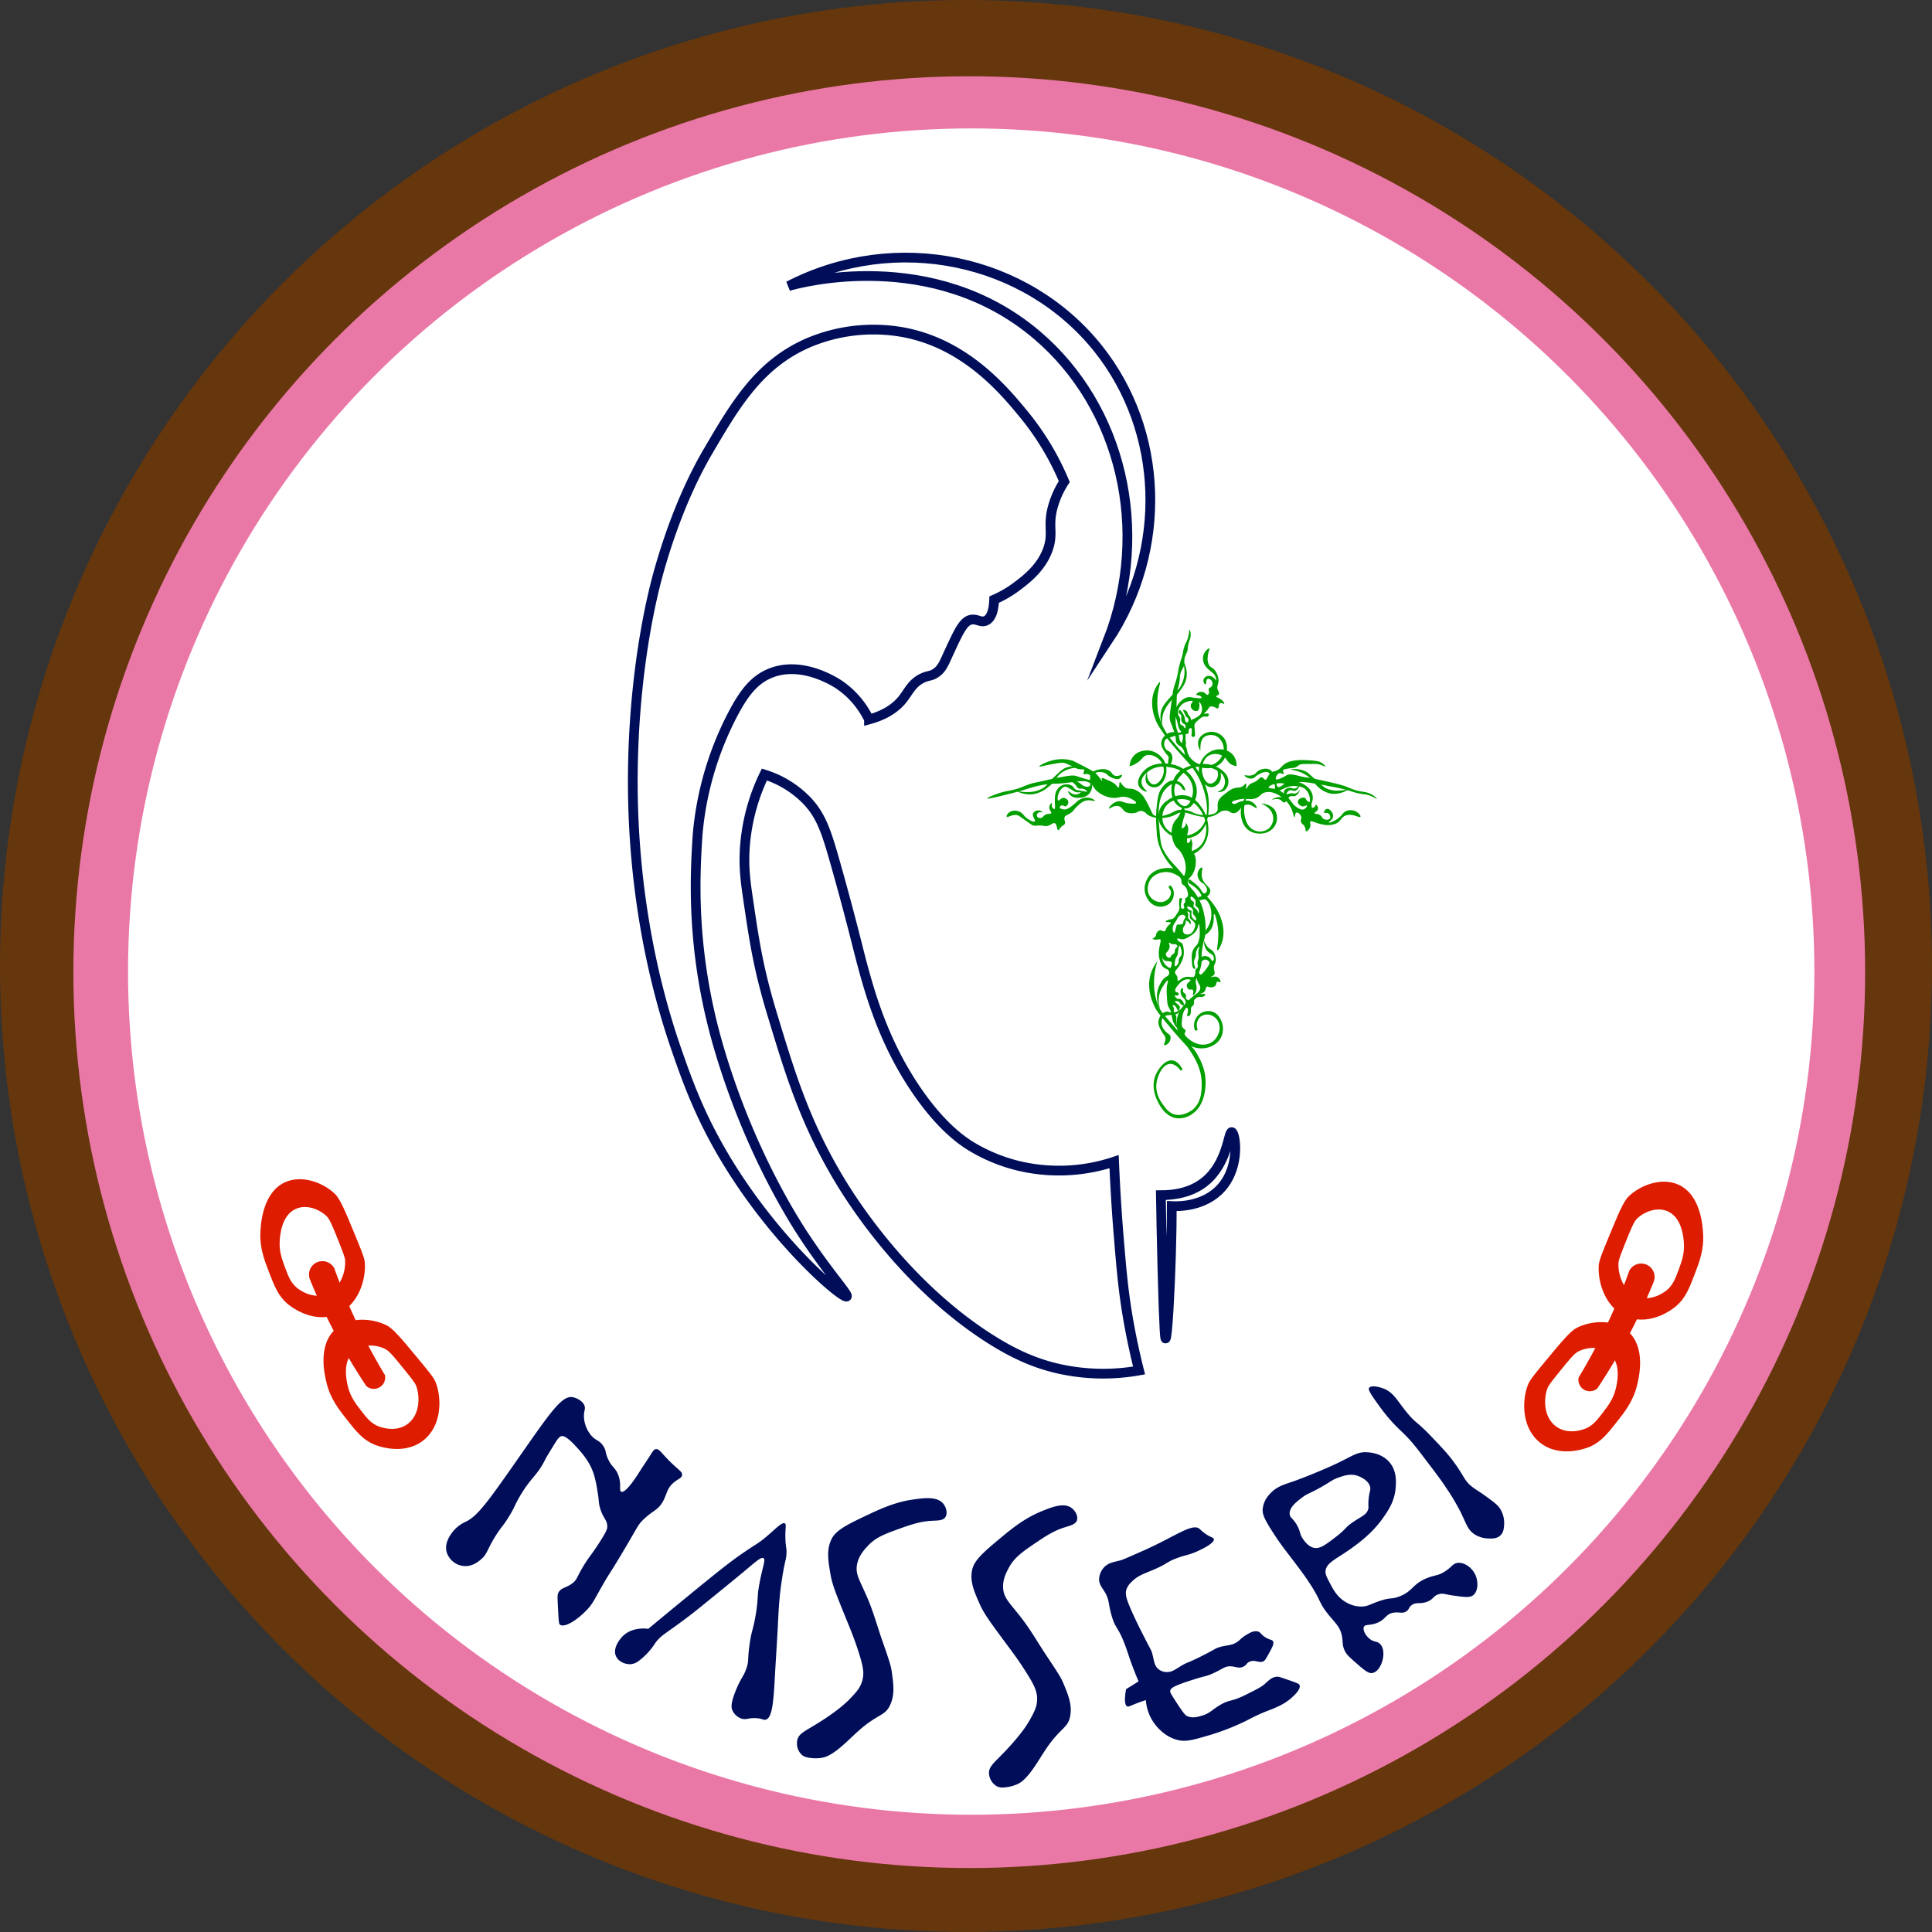 <svg xmlns="http://www.w3.org/2000/svg" viewBox="0 0 992.13 992.13"><rect x="0" y="0" width="992.13" height="992.13" fill="#333333" stroke="none"/><defs><style>.cls-1{fill:#66360c;}.cls-2{fill:#ea78a7;}.cls-3{fill:#fff;}.cls-4{fill:#029f00;}.cls-5{fill:none;stroke:#000e5a;stroke-miterlimit:10;stroke-width:5px;}.cls-6{fill:#000e5a;}.cls-7{fill:#de1d00;}</style></defs><g id="Capa_2" data-name="Capa 2"><g id="Capa_1-2" data-name="Capa 1"><circle class="cls-1" cx="496.06" cy="496.06" r="496.06"/><circle class="cls-2" cx="497.74" cy="499.22" r="460.06"/><circle class="cls-3" cx="498.74" cy="498.93" r="432.99"/><path class="cls-4" d="M613.43,528.46a7.35,7.35,0,0,1,1.31-6.47,7.47,7.47,0,0,1,7.69-2.53c3.2.95,4.43,4,4.89,5.15a10.18,10.18,0,0,1-.18,7.87c-2,4.29-6.47,5.36-7.42,5.59a12.76,12.76,0,0,1-12.15-3.84A13.31,13.31,0,0,1,605,521c1.56-4.21,6.07-8,7.17-8.91,2.32-1.95,4.06-2.8,4.19-4.63s-1.5-2.51-1.92-5.59c-.28-2,.14-3.9.52-3.93s.56,2.34,1.58,2.53c.19,0,.67,0,2.62-2.53,2.11-2.81,2-3.42,1.92-3.67a2.37,2.37,0,0,0-2.27-1.49c-1.81.11-2.67,2.88-3.06,2.71s-.23-3.33,1.75-4.28a3.62,3.62,0,0,1,2.88.09c1.51.73,1.8,2.31,2.36,2.18s.76-1.17.52-2.1c-.36-1.38-1.74-1.46-3.06-2.79-2-2.07-2-5.26-1.83-5.33a13.54,13.54,0,0,0,1.66,2.88c1.26,1.48,2,1.26,3,2.54a7,7,0,0,1,1.31,4.28c-.07,2-1,2.13-1,4.1.07,1.61.75,2.28.26,3.24s-1.82,1.28-1.75,1.48,1.82-.67,3.24,0,1.88,2.33,1.57,2.62-.94-.55-1.57-.26-.29,1.29-1,2.1a3.22,3.22,0,0,1-2.36.78c-1.12,0-1.37-.57-1.92-.35-.81.34-.42,1.59-1.4,2.62s-2.39,1-2.36,1.14,2.72-.27,2.9.27c.1.31-.59.92-1.33,1.19s-1.23-.1-2.18.11a3.19,3.19,0,0,0-2.18,1.66c-.38.86.14,1.24-.27,2.19s-.86.69-1.25,1.51c-.48,1,.11,1.64-.29,3a4.52,4.52,0,0,1-.64,1.34c-.49.11-1,.14-1.17-.12s.21-.85.35-1.86,0-2.16-.46-2.27-1.21,1.18-1.4,1.51a9.48,9.48,0,0,0-1,3.67c-.34,2.77-.52,4.16.29,5.13.57.68,1.35.89,1.4,1.63s-.45.79-.52,1.4c0,.25,0,1,2.15,2.73a12.34,12.34,0,0,0,3.85,2.28,9.25,9.25,0,0,0,7-.06,8.82,8.82,0,0,0,4.49-5.13,7.53,7.53,0,0,0,0-5.53,6.73,6.73,0,0,0-4.25-3.85,5.77,5.77,0,0,0-5,.82,5.86,5.86,0,0,0-1.52,6.64c-.05.08-.44.65-.87.58S613.52,528.73,613.43,528.46Z"/><path class="cls-4" d="M597.88,536.67c-.46-.38.78-1.66.61-3.49-.13-1.32-.86-1.62-1.93-3.5-.88-1.55-1.8-3.17-1.66-5.07.16-2.09,1.63-4.45,3.59-5,1.46-.39,2.12.53,4,.35a6.94,6.94,0,0,0,4.08-2,4.09,4.09,0,0,1-1.2,2,4.32,4.32,0,0,1-1.18.75,6.74,6.74,0,0,1-2.62.48c-1.66.11-3.06.2-4,1-1.4,1.23-1.08,3.6-1.05,3.85a7.26,7.26,0,0,0,2.36,3.93c1.22,1.21,1.77,1.13,2.1,2a3.76,3.76,0,0,1-1.09,3.8C599.3,536.39,598.24,537,597.88,536.67Z"/><path class="cls-4" d="M608.92,515.12a4.07,4.07,0,0,0-.47-1.78c-.38-.68-.76-.82-1.18-1.31-1.23-1.41-1.28-3.91-.53-4.37a.7.7,0,0,1,.75,0c.31.29-.14.83,0,1.53s1.07.72,1.44,1.61-.18,1.28.18,2a2.06,2.06,0,0,0,1.31.92,2.5,2.5,0,0,1-.75,1A2.79,2.79,0,0,1,608.92,515.12Z"/><path class="cls-4" d="M602.91,527.12c-4.19-4.76-6-6.84-7.21-8.88h0c-.07,0-.34-.43-.63-1.21-.15-.32-.29-.64-.43-1a29.55,29.55,0,0,1-2-11.06,35.42,35.42,0,0,1,1.75-11.42,20.22,20.22,0,0,0-3.5,6.76c-2.26,7.77,1.06,14.62,2.22,17,1.06,2.2,3.32,4.91,7.8,10.26,7.49,8.93,8.05,8.6,10.37,12.23s5.69,9,5.83,16.31c0,3,.18,9.82-4.66,13.74-.21.17-5.14,4-10,2.22a10,10,0,0,1-4.31-3.62c-1.34-1.65-5-6.17-4.25-12.11.5-4.06,3.18-9.91,7.1-10,2.44,0,4.34,2.18,5.07,3.14a.61.61,0,0,0,.94-.78c-.49-.93-2.06-3.66-4.73-4.11-4-.68-7.51,4.4-8.79,7.4-2.55,6,.15,11.74.81,13.16.81,1.74,3.86,8.29,10,9.09a11.6,11.6,0,0,0,7.81-2.1c7-4.63,7-14.51,7-16.42,0-7-3-12.07-4.78-15.15C613.41,539.06,612.92,538.48,602.91,527.12Z"/><path class="cls-4" d="M595.28,511a14.89,14.89,0,0,1,1.93-4.48c.77-1.32,2.08-3.15,2.44-3s0,.85-.23,1.86a23,23,0,0,0-.18,6.18c.14,2.65.21,4,.64,5.06.63,1.56,1.37,2.19,1.69,4.08.11.6.12,1.08.35,2.1a12.43,12.43,0,0,0,.76,2.44c.52,1.15,1.43,2.49,1.73,2.36s-.26-1.27-.33-3.67c0-1.38.12-1.5-.09-2.14-.38-1.14-1.1-1.36-1.22-2.49-.07-.64.15-.67,0-1.4-.15-1.05-.71-1.6-.52-1.79s.74.13,1.05.35a3.26,3.26,0,0,1,.83,1.1c.59,1,.66,1.49.91,1.49s.48-.52.61-.84a1.82,1.82,0,0,0,.22-1c0-.33-.21-.71-1.18-1.57s-1.54-1.11-1.48-1.31,1.4-.48,2.23.13c.53.4.46.88,1.16,1.34.27.17,1,.66,1.26.44.42-.35-.31-2.6-1.72-3.12-.59-.22-.85,0-1.52-.29-.9-.43-1.46-1.37-1.28-1.63s1,.31,1.57-.1a1,1,0,0,0,.44-.88c-.13-.65-1.39-.5-1.78-1.18-.51-.9.9-2.59,1.46-3.26s2.52-3,4.95-2.91c.12,0,1.28.06,1.4.52s-1.57,1-1.87,2.33a2.26,2.26,0,0,0,.88,2.27c.8.51,1.56-.13,2.09.35.76.68-.12,2.53.24,2.68s1-.66,1.4-1.69a6.58,6.58,0,0,0,.05-4.07c-.59-3,1.33-3.81,2.51-8.86.9-3.88-.12-3.88.76-9.55.6-3.88,1.08-3.89,1.45-6.87a31,31,0,0,0-.58-10.6,27.16,27.16,0,0,0-5-11.36c-1.88-2.38-3.65-3.61-3.38-5.54.22-1.56,1.52-1.59,2.85-4.25a12.59,12.59,0,0,0,1.29-5.47,7.56,7.56,0,0,0-.59-3.73c-.54-1.12-.94-1-1.28-2-.52-1.49.27-2.27.06-4.14a6.75,6.75,0,0,0-.93-2.68,2.36,2.36,0,0,1-.24,1.87,2.34,2.34,0,0,1-1.33,1,12.09,12.09,0,0,1-.12-4c.23-1.68.72-2.48.52-3.85a5.53,5.53,0,0,0-1.22-2.68,2.76,2.76,0,0,1-.87,2.28,2.53,2.53,0,0,1-1.29.52,26.93,26.93,0,0,1,.65-3.61c.62-2.51,1.32-3.43,1.1-4.95a7.28,7.28,0,0,0-1.51-3.5,13.27,13.27,0,0,1-1.4,5.24c-1,1.89-1.71,2.13-2.56,3.5-2.1,3.35-1.57,8.19,0,11.42,1.37,2.81,2.45,2.18,4.19,5.7a14,14,0,0,1,1.63,7.4,12.1,12.1,0,0,1-.81,3.38c-.75-.91-1.9-2.3-3.38-4-1.7-1.9-2.31-2.46-3.21-3.5a32.69,32.69,0,0,1-4.36-6.58c-1.05-2.23-1.3-4.91-1.75-10.19-.76-8.75-.21-12,.11-13.57.73-3.52,1.7-5.25,2.8-6.53.78-.9,3.25-3.78,5.94-3.08a5,5,0,0,1,3,2.79c.54.36,1.18.72,1.4.53s-.45-2.06-1.63-3.21a6.57,6.57,0,0,0-4.43-1.8c-3.31.06-5.42,3.14-6.17,4.25-1.54,2.25-1.82,4.38-2.33,8.56a57.3,57.3,0,0,0-.23,10.89c.23,4.2.34,6.3,1.22,9.09a29.39,29.39,0,0,0,3.32,7,35.08,35.08,0,0,0,4.15,5.4,14.25,14.25,0,0,0-4.73-.1,11.71,11.71,0,0,0-7.28,3.44c-.19.2-3.83,4.33-2.39,9.55.2.72,1.52,5.18,5.71,6.41a7.38,7.38,0,0,0,6.34-1,6.87,6.87,0,0,0,2.39-7.17c-.29-.94-1.07-2.46-1.74-2.39a.82.82,0,0,0-.59.59c-.19.65.53,1.16.88,1.92.61,1.35-.14,3.1-.82,4a5.66,5.66,0,0,1-4.78,2,6.86,6.86,0,0,1-5.12-3.15c-2.22-3.49-.11-7.5.06-7.8,2.13-3.89,6.6-4.35,7.34-4.43a10.46,10.46,0,0,1,6,1.28c1.27.68,2.35,1.24,2.73,2.39.3.9,0,1.59.59,2.45.42.61.73.48,1.39,1.16a5.4,5.4,0,0,1,1.29,2.51c.24,1,.53,2.11-.06,2.91-.42.56-.9.47-1.11,1s.24,1,0,1.69c-.19.56-.52.47-.7,1-.32.89.52,1.58.18,2.09a1,1,0,0,1-1.23.24c-.83-.54-.26-3.1-.17-3.5.18-.82.43-1.43.11-1.75a.71.71,0,0,0-.75-.11c-.4.18-.49.78-.53,1.75-.09,2.36.31,2.8.06,4a7.36,7.36,0,0,1-1.22,2.33c-1,1.57-1.55,2.35-2.51,2.68-.76.25-1.21,0-2.21.52-.08,0-1.13.56-1.05.87s2.41-.05,2.62.53c.16.42-1,.8-2,2.33-.74,1.15-.61,1.8-1.22,2-.81.31-1.36-.72-2.45-.47a2.86,2.86,0,0,0-1.63,1.46c-.35.69-.11.91-.46,1.51-.57.95-1.58,1.07-1.52,1.4s1.06.38,1.4.41c1.57.1,2-.39,2.45-.12.68.47-.27,2.29-.58,5.3a12.06,12.06,0,0,0,.23,4.89c.42,1.48,1,3.71,2.85,4.66.66.35,1.43.5,1.87,1.28a2.24,2.24,0,0,1,.17,1.69,2.56,2.56,0,0,1-1.34,1.29c-1.92,1-3,3.28-3.73,4.83a12.49,12.49,0,0,0-1.1,5.94,14.36,14.36,0,0,0,.89,4.59c.19.41.4.81.63,1.21C595.89,518.19,594.4,515,595.28,511Zm8.27-18.14c.51-1.78,1.08-1.69,1.32-3.19a22.76,22.76,0,0,1,.34-2.71c.27-1.22.45-1.31.53-1.31.27,0,.52.86.65,1.36a5.47,5.47,0,0,1,.31,3.27c-.35,1.13-1,1-1.31,2.27-.24.92,0,1.18-.26,2-.37.95-1.27,1.78-1.66,1.62S603.21,494.11,603.55,492.9Zm12.54-14a14.26,14.26,0,0,1-.57,4.59c-.88,2.58-2,2.26-3,4.76-.67,1.69-.58,3.23-.39,6.29.08,1.45.27,2.57,1,2.93.21.1.56.19.7,0s-.18-.78-.44-1.62a6.3,6.3,0,0,1-.21-2.22c.11-1.16.57-1.25.87-2.71.2-1,0-1,.17-1.84.35-1.69,1.44-3,1.66-2.92s-.45,1.11-.52,3c-.06,1.49.3,1.77.09,3.14-.18,1.12-.44,1.09-.48,2.06-.07,1.24.35,1.63,0,2.44s-.7.57-1,1.36,0,1.2-.31,2.4a2.46,2.46,0,0,1-.31.83c-.78,1-2.66-.18-5,.48-2,.57-2.94,2.14-3.49,1.75-.32-.23,0-.74-.26-1.79-.35-1.26-1.11-1.46-1.18-2.32s.56-1.38,1.26-2.22a18,18,0,0,0,2.49-4.24,11.5,11.5,0,0,0,.57-6.25c-.25-1.89-.74-2.35-.92-2.49-.57-.47-1.24-.47-1.87-1.27-.1-.12-.57-.7-.4-1s1.1.19,2.14.31c1.69.18,3.06-.71,4.68-1.75a8.63,8.63,0,0,0,2.92-2.62c1.15-1.78,1-3.47,1.32-3.45S616.14,476.89,616.09,478.92Zm-4.61-18.38c.44-.28,2.24.88,2.5,2.39.16.91-.36,1.36,0,2.16s.83.61,1.28,1.34a2.8,2.8,0,0,1,.12,2.73c-.13,0-.06-.66-.53-1.51-.71-1.29-1.66-1.2-1.92-2.16s.5-1.36.12-2.09-.87-.47-1.34-1.17S611.19,460.73,611.48,460.54Zm-1.81,5.13c.31-.37,2.34.23,2.85,1.51.36.89-.24,1.5.3,2.45.31.55.6.51,1,1.16s.62,1.7.35,1.87-1.91-.82-2.28-2.27c-.3-1.23.36-2.22-.23-2.74-.31-.28-.59-.08-1.11-.41S609.46,465.92,609.67,465.67ZM609,472.8c.34-.19,1.11.44,1.48.83.53.56.67,1.05.83,1s.27-.67.13-1.27c-.26-1.16-1.16-1.21-1.35-2.23-.14-.74.3-.92.08-1.79-.17-.69-.57-1.07-.43-1.22s.66,0,1,.31c.79.78-.21,2.11.57,3.32.18.27.17.09,1.09,1a5.21,5.21,0,0,1,1.27,1.49,3,3,0,0,1-.18,2.14c-.3.9-.9,2.72-2.62,3.32a3,3,0,0,1-2.7-.27c-1-.86-.81-2.72-.18-3.75a4.94,4.94,0,0,0,.7-1.1C609.06,473.64,608.7,473,609,472.8Zm-6.3,2.06a13.43,13.43,0,0,1,1-1.58c1.08-1.69.92-2,1.62-2.66a2.64,2.64,0,0,1,2.27-.87,1.56,1.56,0,0,1,1.18,1.18c.06.59-.53.7-.92,1.74s-.09,1.38-.52,1.75c-.24.2-.57.23-1.23.31-1,.11-1.19-.08-1.53.13s-.46.65-.7,1.53c-.18.67-.16.93-.39,1.66s-.3.94-.48,1-.7-.93-.79-1.79A4.55,4.55,0,0,1,602.72,474.86Zm-4,14.94c.07-.55.46-.66,1-1.4a4.78,4.78,0,0,0,.92-2c.17-1.29-.54-2.18-.26-2.36s.69.66,1.74.83c.69.1.94-.18,1.53,0,.37.14.92.49,1,1s-.59.6-1.05,1.44,0,1.44-.61,2.19c-.41.54-.7.34-1.26,1s-.48,1.14-.92,1.31a1.6,1.6,0,0,1-1.53-.56A1.83,1.83,0,0,1,598.71,489.8Zm.13,6a6,6,0,0,1-1.93-4c.12-.05.38,1.2,1.45,1.62a10.86,10.86,0,0,0,1.87.22c1.09.14,1.26.26,1.36.39.28.36.17.88,0,1.66s-.24,1.12-.53,1.27C600.37,497.29,599.06,496,598.84,495.78Z"/><path class="cls-4" d="M618.64,480.23a9.08,9.08,0,0,0,3.15-2.91c2.26-3.53,1.13-7.85,1.68-7.92s1.08,2.28,1.46,4a30.82,30.82,0,0,1,.7,6.17c0,5.17-1,8.23-.47,8.39s1.43-1.63,2.1-3.38c2.2-5.78.27-11.47-.35-13.22a27.41,27.41,0,0,0-4.08-7.34,33.3,33.3,0,0,0-3-3.61,4,4,0,0,0,1.68-2.57c.26-2.47-3.24-3.36-4.19-7-.73-2.81.59-5-.06-5.3s-1.86,1.16-2.21,2.73a5,5,0,0,0,.87,3.73c1,1.52,2,1.21,3.09,2.91.38.58,1.18,1.81.7,2.86a1.64,1.64,0,0,1-1.4,1c-.74-.06-.94-1-2-2.39a14.88,14.88,0,0,0-2.85-2.8c-1.18-1-2.67-2.22-3.17-1.86-.19.14-.3.53.08,1.75a20,20,0,0,1,2.8,1.8,11.28,11.28,0,0,1,3,3.09A8.65,8.65,0,0,1,617,460a1.3,1.3,0,0,1-.7.52c-.4.11-.63-.09-.8,0-.33.26-.08,1.52.55,1.75.2.07.34,0,1-.16a12.76,12.76,0,0,1,1.4-.29c1.19-.06,2.25,2,2.56,2.62a10.93,10.93,0,0,1,1,4,13.22,13.22,0,0,1-2.91,9.43C619,478.67,618.8,479.45,618.64,480.23Z"/><path class="cls-4" d="M612.64,438.7a13.89,13.89,0,0,0,5.48-4.6,15.29,15.29,0,0,0,2.27-10.49,18.25,18.25,0,0,0-3-8.44c-1.43-2.14-3.85-5.76-8.39-6.64-4.93-1-8.81,2-9.61,2.62A9.39,9.39,0,0,0,597,425.07a12.55,12.55,0,0,0,4.55,4,13.64,13.64,0,0,0,12.64,0c6.75-3.86,6.62-13.37,6.58-16.6a27.82,27.82,0,0,0-2.22-10.14,41.15,41.15,0,0,0-7.39-11.76c-3.15-3.82-3.47-3.28-7.4-8-2.75-3.29-4.71-5.66-6.47-9.32a27.55,27.55,0,0,1-2.68-8.1,33.72,33.72,0,0,1,.35-11c.45-2.27,1-3.83.71-3.94s-2.18,2.41-3.15,5.22c-2,5.9-.08,11.57.64,13.58,1.06,2.94,2.34,4.76,4.89,8.38a109.9,109.9,0,0,0,7.51,9.09c4.87,5.55,5.41,5.85,7,8.1a38.59,38.59,0,0,1,5,9.32c.92,2.65,5.2,14.9-1.17,21.55a12.4,12.4,0,0,1-11.07,3.61c-.79-.16-6.32-1.37-8-6.47a9.91,9.91,0,0,1,1.22-8.33c3.33-4.71,9.57-3.84,10-3.78,5.07.79,7.64,5.09,8.5,6.52,3.15,5.26,3.47,13.14-.81,17.48a10.61,10.61,0,0,1-4,2.5Z"/><path class="cls-4" d="M580.08,393.5a8.75,8.75,0,0,1,2-5.24c2.63-3,6.53-2.95,7.69-2.86,5.36.42,8,5.15,8.09,5.36a10.72,10.72,0,0,1,.47,8.51c-.4,1-1.85,4.64-5,5a4.77,4.77,0,0,1-4.25-1.69c-1.86-2.49.06-6.6.17-6.59a6.92,6.92,0,0,0,.12,3.79c.1.28,1,2.73,2.85,3,2.1.35,4.13-2.33,4.9-4.31a8,8,0,0,0-1.63-8.27c-1.7-1.77-4.61-3.09-6.94-2.27-1.9.66-2.06,2.29-4.89,4A13,13,0,0,1,580.08,393.5Z"/><path class="cls-4" d="M588.88,406.49c-.29.33-3.32-.81-4.2-3.2-1.26-3.43,2.63-7.35,3-7.69,5.42-5.34,14.38-3.08,15-2.92,1.15.31,7.19,1.94,10.25,7.64a12.12,12.12,0,0,1,1.46,8.27c-.12.55-1.23,5.78-4.83,6.52-2.52.52-4.75-1.45-5.19-1.86-3.36-3.13-3.61-9.27-1.4-13.58,3.29-6.41,11.18-7.11,13.11-7.28,1.5-.13,6.7-.51,11,2.8,1.17.9,3.47,2.66,3.73,5.53a5.84,5.84,0,0,1-2,5.13c-1.43,1-3.3,1-3.38.76s1.6-.51,2.68-1.93a5.83,5.83,0,0,0,.58-5.24c-.85-2.42-3.07-3.49-4.89-4.37a15.59,15.59,0,0,0-9.26-1.28,14.11,14.11,0,0,0-8.33,4.66c-.85,1-4,4.68-3,9.2.61,3,3,6.53,5.36,6.3s4-4.6,4.07-7.64a11.43,11.43,0,0,0-2.91-7.68,14.2,14.2,0,0,0-8.73-4.55c-1.81-.33-6.21-1.15-10.26,1.34-.56.35-4.65,2.87-4.54,6.18C586.17,404.38,589.18,406.14,588.88,406.49Z"/><path class="cls-4" d="M635,393.44a8.49,8.49,0,0,0-1.63-5.53c-2.59-3.38-7-3.18-8-3.09a10.89,10.89,0,0,0-8.74,6.53c-.47,1.06-2,4.89-.06,8.56.18.33,2.52,4.7,6,4.31a5.42,5.42,0,0,0,3.73-2.68,6.56,6.56,0,0,0-.12-6.12l-1.34-.41a5.44,5.44,0,0,1,.12,4.9c-.62,1.18-2,2.59-3.55,2.5-2.34-.13-3.76-3.61-4.08-5.82-.44-3,.62-7.44,4.08-8.91A7.46,7.46,0,0,1,629,389c1.18,1.13,1.41,2.42,3.2,3.49A7.14,7.14,0,0,0,635,393.44Z"/><path class="cls-4" d="M616.43,385.35c-.21,0-1.74-2.53-1-5.07.79-2.93,4.15-4.47,6.87-4.49a8.3,8.3,0,0,1,6.53,3.61,8.6,8.6,0,0,1,1.22,5.19,10.38,10.38,0,0,1-3.15,7.4,10.7,10.7,0,0,1-8,2.44c-.29,0-7.19-.44-9.62-4.95-1.18-2.21-.73-4.34-2.85-6-.79-.62-1.52-.85-2.15-1.8s-.32-1.7-.7-3.73a32.56,32.56,0,0,0-1.23-3.79c-1-3-1.17-3-1.39-3.78-.45-1.59-.33-2.71.17-6.47.79-5.94,1.19-8.93,1.51-10.19.72-2.77,1-2.93,1.81-6.18.66-2.79.47-2.89,1.16-5.71.92-3.71,1.26-3.57,1.81-6.46a21,21,0,0,1,.93-3.84c.53-1.45.78-1.52,1.28-2.8,1.16-2.94.91-5.24,1.23-5.24s.57,1.23.58,2.56c0,1.77-.58,2.23-1.17,4.78-.53,2.34-.12,2.35-.69,4a18.7,18.7,0,0,0-1.29,3.26,18.3,18.3,0,0,0-.11,2.74c-.2,2.16-1.14,2.37-1.92,4.83-.62,1.92-.09,1.94-.76,5.42-.46,2.37-.65,2.08-.93,4a45.28,45.28,0,0,0-.35,5.71c-.06,2,0,1.72-.06,2.91-.15,3.65-.52,3.88-.47,6.12a17.45,17.45,0,0,0,.64,4.77,24.7,24.7,0,0,1,1.17,3.79,6.07,6.07,0,0,0,.46,2.09c.6,1.15,1.45,1.23,2.33,2,1.5,1.37.92,2.82,2,5.07a9.68,9.68,0,0,0,3.56,3.9c2.41,1.57,6.82,2.76,10.48.35,2.67-1.75,4.71-5.26,3.9-8.79,0-.25-1.08-4.43-4.77-5.36-2.08-.53-4.74,0-5.94,1.75a7.35,7.35,0,0,0-1,3.67C616.31,384.47,616.55,385.32,616.43,385.35Z"/><path class="cls-4" d="M599.88,392.45c-.13-1.85.34-2.54.24-3.49s-.59-.83-1.92-2.8c-1.08-1.58-1.83-2.68-1.87-4.19a5.46,5.46,0,0,1,.82-2.92,6.66,6.66,0,0,1,3.61-2.85c2.62-.83,3.66.78,5.65-.23a7.83,7.83,0,0,0,2.74-3c.86-1.37.8-1.95,1.69-2.74s1.14-.5,2.73-1.34c1.35-.71,2.67-1.41,3.32-2.85a4.74,4.74,0,0,0,.35-2.45c-.17-1.81-1.24-3.23-1.45-3.15s.29,1,.11,2.39c-.09.75-.21,1.74-.93,2.16a2.53,2.53,0,0,1-2.85-.88,2.64,2.64,0,0,1-.64-1.92c.13-1.21,1.24-1.71,1-2.1s-1.73-.1-2.62.18a6.93,6.93,0,0,0-3.14,1.75c-.42.42-2.08,2.24-1.81,4.37.2,1.51,1.17,1.68,1.17,3.32,0,.93-.33,1.6.11,2.21.31.41.64.35,1.11.64,1.32.81,1.43,3,1.52,4.54s-.17,1.55,0,3A8.88,8.88,0,0,1,609,382c0,.25-.17,2-.81,2.09-.39.08-.88-.44-1.11-.93-.43-.88,0-1.59.23-3.32a7.13,7.13,0,0,0,.06-2.5c-.32-1.53-1.17-1.64-2-3.5a21,21,0,0,1-.76-2.91c-.71-2.69-1-2.71-1.16-3.73-.52-3.28,2-6.15,2.21-6.41.47-.52,2.56-2.85,5.24-2.79.8,0,1.13.23,3.56.46,2,.2,2.53.12,2.62-.11s-.42-.81-.88-1.05A4.32,4.32,0,0,0,615,357c-.52-.1-.65-.07-.7-.18-.13-.27.58-1.07,1.46-1.39a3.37,3.37,0,0,1,2.5.17c1.06.52,1.27,1.33,1.81,1.22s.73-.74.81-1.16c.16-.8-.35-1.06-.23-1.69.17-.88,1.22-.79,1.75-1.81a2.59,2.59,0,0,0-.35-2.79c-.45-.5-1.32-1-1.92-.7-1,.47-.48,2.64-1,2.75s-1.29-1.08-1.14-2.23a2.78,2.78,0,0,1,2.27-2.09,3.91,3.91,0,0,1,3.15,1.1c.72.64,1,1.29,1.11,1.23s0-1.46-.76-2.68c-.6-1-1.13-1.2-2.45-2.39a12.08,12.08,0,0,1-2.68-2.91,6.66,6.66,0,0,1-.76-4.55c.56-2.44,2.72-4.16,3.15-3.9s-.66,1.61-.82,4.37a7,7,0,0,0,.7,4.19c.78,1.28,1.48,1,2.68,2.33a9.08,9.08,0,0,1,2.16,5.48c0,2.34-1.07,3-.41,4.83.34.91.93,1.54.64,2.22s-1.45.78-1.45,1.22,1,.52,2.15,1.28c1.33.86,2.25,2.15,2,2.45s-1.41-.67-2.21-.18-.37,2.34-1.11,2.62c-.45.18-.75-.43-2.1-.81a2.83,2.83,0,0,0-1.69-.18c-.84.28-.76,1.06-2,2.33-.73.77-1.31,1.07-1.22,1.29s2-.37,2.39.23c.17.27,0,.76-.29,1.05-.58.58-1.35.06-2.57.35-.78.18-1.39.72-2.62,1.8-1,.88-1.49,1.31-1.75,2-.14.38-.19.71,0,2.62.18,2.62.35,3.36-.12,3.73a1.09,1.09,0,0,1-1.34-.06c-.28-.28-.13-.68-.06-1.74s.16-2.29-.29-2.51c-.28-.14-.74.12-1,.41-.6.68,0,1.48-.41,2.15s-1.76.41-4.37.82a25.85,25.85,0,0,0-3.9,1.05c-2.13.66-3.2,1-3.61,1.57a4.34,4.34,0,0,0,.41,4.89c.86,1.05,1.61.73,2.44,1.87a4.85,4.85,0,0,1,.7,3.61c-.28,1.68-1.39,3.22-1.8,3.09C600,393.3,599.94,393.17,599.88,392.45Z"/><path class="cls-4" d="M611.48,370.26a2.68,2.68,0,0,0-.12-1.69c-.32-.85-.73-.81-1.28-1.86-.38-.73-.25-.87-.58-1.28-.61-.76-1.71-1.08-1.93-.82s.22.49.88,2a4.79,4.79,0,0,0,.7,1.4c.47.57.77.51,1,.93.4.77,0,2-.53,2.1s-.9-.7-1.1-1.23-.06-.86-.24-1.63a7.34,7.34,0,0,0-1-1.92c-1-1.61-1.22-1.64-1.34-1.63-.35,0-.72.56-.7,1.05,0,.8,1.1.88,1.4,1.92.17.58-.14.62-.06,1.63a3.32,3.32,0,0,0,.76,2.1c.49.49.79.3,1.17.76.68.81.24,2,.46,2.09s.35-1.25,1.4-2.5C610.92,371,611.28,370.88,611.48,370.26Z"/><path class="cls-4" d="M596.8,372.3a18.74,18.74,0,0,1,.46-5.65,17.7,17.7,0,0,1,3-5.42c2.76-3.74,3.65-3.59,5.77-6.58,1.53-2.16,3-4.17,3.32-7.11.57-4.62-1.85-8.38-2-8.33a19.12,19.12,0,0,1,.93,6.29,15.71,15.71,0,0,1-2,6.88c-1.44,2.5-2.32,2.25-5.41,5.76-2.37,2.69-4,4.55-4.66,7.34C595.37,369.08,596.6,372.32,596.8,372.3Z"/><path class="cls-4" d="M507,410c.15.49,7.35-1.33,11.1-2.27,10.93-2.75,11.9-3.77,18.26-4.8,5.39-.88,3.81,0,12.49-1.05,5.93-.72,8.55-1.35,11,.35,1.92,1.32,1.52,2.53,4.11,4.54a14.16,14.16,0,0,0,6.81,2.88c3.68.48,4.57-1.05,7.86-.26,2.7.65,5,2.37,4.81,3s-3.91.14-4.19.09c-2.6-.41-2.95-1.07-4.37-1.05-3.16.05-5.69,3.36-5.42,3.76s2.37-1.82,4.89-1.22c2.28.54,2.11,2.67,4.72,3.4a7.86,7.86,0,0,0,4.89-.26,5,5,0,0,1,2-.7,4.26,4.26,0,0,1,2.8,1.49c3.05,2.81,9.67,2.61,13.63,1,1.83-.73,2.12-1.36,3.88-1.64,2.24-.35,3.65.37,6,1,3,.85,6.47,1.82,9.87,1,3.73-.94,4.48-3.32,7.52-3,2.08.24,2.24,1.42,3.93,1.32,3-.19,3.5-3.95,6.55-4.37,2.69-.38,4.79,2.19,5.16,1.74s-1-2.65-3.15-3.49c-1.55-.6-3-.28-5.15.17-1.6.35-2.45,1.55-3.58,1.14-.33-.11-.79-.38-.79-.7,0-.7,2.26-1.23,3-1.4,4.2-1,5.51.15,8.39-.52,3.45-.8,3.06-2.78,6.11-3.32,4-.72,7.66,2.19,8.74,3.06a14.6,14.6,0,0,1,4.46,5.85c.72,1.79,1.09,3.89,1.48,3.84s.09-1.95.88-2.27,2.2.83,2.53,2.19c.25,1.05-.41,1.3-.18,2.36.3,1.34,1.47,1.34,2.1,3,.45,1.15.14,1.86.53,2,.55.21,1.84-1,2.18-2.45.3-1.29-.34-2,0-2.45.6-.84,3,.93,6.64,1.49a11.35,11.35,0,0,0,6.55-.52c2.82-1.3,2.45-3.16,4.9-4.11,3.55-1.38,7.22,1.44,7.68.61.32-.56-1.13-2.25-2.88-3a5.93,5.93,0,0,0-4.46.09c-1.76.75-1.7,1.76-3.84,3.49-2.34,1.89-4.87,2.67-5.07,2.36s2-1.3,2.19-3.14-1.78-4.08-3.15-3.85c-.93.16-1.67,1.47-1.4,1.92s1.13-.14,2,.35a2.23,2.23,0,0,1,1,2.62c-.48.84-2.1.86-3.14.35s-.95-1.47-2.19-2.18-2.49-.32-2.62-.79,1.51-1,1.75-2.27c.19-1-.68-2.16-1.05-2.1-.21,0-.14.44-.52.88s-1,.8-1.4.61c-.64-.31.08-1.9-.79-2.71-.47-.44-.85-.12-1.57-.61s-.71-1.3-1.31-1.66c-1-.61-3.49.24-3.67,1.75-.14,1.15,1.12,2.33,2.27,2.53s2.14-.71,2.36-.44-.42,1.5-1.49,1.93c-1.48.58-3.19-.64-4-1.23-1.47-1-1.8-1.86-3.24-3.58a18.83,18.83,0,0,0-4.72-4.46c-3.26-1.9-6.11-1.17-6.2-1.92s2.93-2.2,6-2.18c1.68,0,2,.43,3.84.52,2.48.12,3.36-.57,5.68-1,2-.33,4.7.1,10.14,1,1.23.2,3.1.51,5.42,1a91.5,91.5,0,0,1,11,2.54,35.78,35.78,0,0,0,5.25,1.4c1.64.28,1.81.16,3,.43,3.27.76,5.21,2.44,5.33,2.27a7.77,7.77,0,0,0-3.24-2.62c-2.39-1.22-3.85-.92-7.07-1.74a36.74,36.74,0,0,1-5-1.84c-3.09-1.2-6.66-2-13.81-3.58-9.29-2.07-5.37-.79-10.13-1.92-3.28-.78-5.68-1.52-7.52-.35a16.91,16.91,0,0,1-3.14,1.57c-1,.39-1.66.61-1.92.35-.52-.52.33-2.83,1.66-3.15,1-.23,1.87.68,2.18.35s-.56-1.14-.26-1.83c.1-.25.41-.59,3.14-1,1.94-.26,2.46-.19,3.41-.61a11,11,0,0,0,1.57-1.05c1-.6,1.82-.64,6.38-.61a17.49,17.49,0,0,1,3.85.17c1.94.45,3.18,1.34,3.32,1.14s-.75-1.2-1.93-1.93c-1.33-.82-2.65-1-5.76-1.22a47.23,47.23,0,0,0-5.51-.17c-3.07.26-5.6.47-7.86,2.18-1.63,1.23-1.93,2.35-4,3.23-1.41.6-1.77.31-2.71,1-1.92,1.35-1.88,3.61-3,3.67-.79.05-.92-1.14-1.92-1.22s-1.37,1.23-3.5,2.36c-1,.53-1.19.38-2,.87-1.71,1.05-2.14,2.82-2.44,2.71s.4-2.49-.09-2.71c-.3-.13-.74.68-1.66,1.31-1.21.84-2.23.65-3.58.88-2,.34-3.33,1.37-5.16,2.79-2.11,1.64-3.27,2.55-3.84,4.2-.81,2.35.37,4-.87,5.41a4.3,4.3,0,0,1-2.36,1.14,14.53,14.53,0,0,1-7.95-.18c-2.18-.65-2.14-1.14-4.37-1.66a12.93,12.93,0,0,0-4.63-.34c-2.26.29-2.47,1.1-5.25,2.09-2,.72-5.6,2-7.77.44-.52-.37-.55-.61-1.92-3.41a41.41,41.41,0,0,0-3.15-5.85,10.3,10.3,0,0,0-5.15-3.93c-2-.57-2.86.08-4.37-.88-1.68-1.07-2.19-2.88-2.71-2.71s-.1,2.52-.7,2.71c-.43.14-.82-1-2.18-2.09a17.76,17.76,0,0,0-3.06-1.58c-2.68-1.23-3.21-1.35-3.41-1.13s.4,1.4.26,1.48-1.34-1.84-2.71-3.32c-1-1.13-2.06-1.82-6.46-4.1-3.73-1.94-5.59-2.9-6.12-3.06a19.56,19.56,0,0,0-11.09.09c-3.3.92-6.06,2.55-5.94,2.88s1.7-.26,6-1.05c3.86-.7,5.81-1.05,7-.7a37.84,37.84,0,0,1,5.07,2.27,7.8,7.8,0,0,0,1.92.79c1.67.38,2.73-.09,3.06.44s-.7,1.45-.35,2,1.87-.25,3,.52c.82.57,1.19,1.87.79,2.36s-1.13.23-2.88-.26c-3.47-1-4-1.32-5.16-1.58-1.44-.32-3.28,0-6.9.62-2.27.39-3.84.75-5.94,1.22-8.82,2-8.09,1.75-9,2-5,1.42-5,2.14-9.7,3.32-3,.76-3.46.57-6.29,1.4C510.63,408,506.9,409.63,507,410Z"/><path class="cls-4" d="M517,419.42c.46.65,2.69-1.42,5.5-.79.49.11.66.23,4.63,3.06,2.68,1.91,3,2.15,3.76,2.27,1.22.21,1.7-.17,4,0,1.54.12,1.41.3,2.19.27,2.51-.11,3.43-1.92,4.54-1.49,1.32.52,1,3.53,1.83,3.58.42,0,.51-.77,1.66-1.83.93-.85,1.24-.68,1.58-1.23.72-1.15-.48-2.24,0-3.58.38-1.07,1.32-.87,3.23-2.27s1.52-1.92,3.76-3.84a9.77,9.77,0,0,1,3.4-2.28c2.71-.89,5,.36,5.16,0s-1.51-1.45-3.5-1.66a7.57,7.57,0,0,0-4.37,1.05c-1.43.78-1.3,1.2-3.75,3.06-2.23,1.69-3,1.89-3.67,1.92-1.29.08-2.74-.46-2.8-1.05,0-.38.51-.83,1.05-1,.91-.21,1.36.62,2.1.44a2.23,2.23,0,0,0,1.22-2.62,2.49,2.49,0,0,0-2.45-1.66c-1.44,0-2.07,1.56-2.62,1.31s-.44-2.57.53-4.37c.27-.51,1.43-2.65,3.14-2.71.52,0,1.19.37,2.54,1.14,1.83,1.05,2.07,1.46,3.05,1.66,1.3.26,2.22-.18,2.28,0S553.8,408,552.36,408c-2.13,0-3.49-1.91-3.76-1.66s.46,1.74,1.83,2.63a5.71,5.71,0,0,0,3.5.69,7.1,7.1,0,0,0,5-1.66,6.32,6.32,0,0,0,1.75-3.14c.35-1.47-.12-1.79.08-3.67.17-1.51.33-3,1.4-3.93,1.65-1.43,4.36-.61,4.63-.53,1.78.57,1.69,1.48,4,2.54,1.1.49,2.77,1.25,4.11.52.88-.48,1.45-1.51,1.22-1.83s-1.72.84-3.41.43-1.43-1.69-3.23-2.7a7.24,7.24,0,0,0-5-.53c-1.22.24-2.93.58-3.93,1.92-1.76,2.38.29,5.76-1.23,6.73a3.09,3.09,0,0,1-2.44-.09c-1.06-.32-1.4-.88-2.27-1.48-2-1.41-4.49-1.56-4.63-1.23s1.15.61,2.44,2.19c.74.9.71,1.25,1.31,1.57.88.47,1.39,0,2.62.35,1.06.33,1.93,1.08,1.84,1.31s-.44.08-2-.17c-3.11-.5-3.36-.56-3.76-.79-1.19-.68-.85-1.27-2-2a5.58,5.58,0,0,0-4.19-.52,6,6,0,0,0-3.41,2.62c-1.16,1.83-1.15,3.93-1.13,6.2,0,2.06.32,3.48-.18,3.67-.33.13-.86-.34-1.13-.79-.62-1,0-2.18-.27-2.27s-1.31,1-1.31,2.36,1.28,2.12,1,2.8-1.77,0-3.32,1.05c-.91.6-.91,1.18-1.74,1.39a1.93,1.93,0,0,1-2.19-.69,1.69,1.69,0,0,1,.61-1.93c.87-.61,2.12,0,2.19-.17s-1-1.1-2.36-1a2.84,2.84,0,0,0-2.45,1.4c-.73,1.63,1.43,3.6.88,4.19s-2.28-.41-3.41-1.13c-2.47-1.59-2.4-2.83-4.37-3.76a5.48,5.48,0,0,0-4.63-.18C517.59,417.35,516.63,418.94,517,419.42Z"/><path class="cls-4" d="M522.12,406.14c0,.2,3.57,2.18,8,1.75a15.69,15.69,0,0,0,8.21-3.76c4.47-3.46,3.94-5.72,7.77-7.95,4.14-2.41,8.24-1.8,8.22-2.18s-3.64-1.1-7.17.34c-1.64.68-2.89,1.86-5.33,4.2-4.34,4.16-4.21,5.06-6.55,6.38a15.64,15.64,0,0,1-7,1.83A25.3,25.3,0,0,1,522.12,406.14Z"/><path class="cls-4" d="M647.68,412.69c.05-.15,5,.18,7.07,3.41a7.92,7.92,0,0,1-.35,8.39c-2.68,4-8.93,4.62-12.84,2.09-3.56-2.29-4.12-6.54-4.28-7.77-.81-6.18,3.3-11,3.58-10.92s-2.47,4-1.92,9.43c.14,1.33.72,7.07,5.07,9a7.23,7.23,0,0,0,7.42-.78,7,7,0,0,0,2.28-6.64,8,8,0,0,0-3.06-4.55A12.16,12.16,0,0,0,647.68,412.69Z"/><path class="cls-4" d="M639.11,398.19c.11-.37,2.08.62,4.37-.26,1.78-.69,1.67-1.71,3.5-2.54.15-.07,3.19-1.4,5.33,0,1.05.69,1.46,1.8,2.27,4,1.13,3.1.87,4.32,1.75,4.72,1.14.52,2.12-1.33,4.71-2.27a10.44,10.44,0,0,1,9.09,1.31c.75.51,3.73,2.52,4,5.94.26,3.05-1.75,5.6-2,5.5s.79-1.81.52-4.36A7.4,7.4,0,0,0,670,405a7.83,7.83,0,0,0-3.93-1.22,10.54,10.54,0,0,0-4.28.18,36,36,0,0,0-3.76,1.57c-2.39,1-2.9,1-3.23.78-.48-.37.11-1.19-.09-2.7-.11-.85-.36-1.16-1.22-2.89-1.68-3.37-1.47-3.66-2.1-4-1.55-.87-3.9.36-4.89.88-2,1-2.09,1.94-3.49,2.18C641,400.11,639,398.58,639.11,398.19Z"/><path class="cls-4" d="M653.3,410.62c.06.24,2.22-.9,4.07.06,1.1.57,1.38,1.5,2.16,1.4.49-.06.84-.49,1.51-1.34s.66-1.22,1.11-1.57c.91-.72,1.76,0,3-.47a4.17,4.17,0,0,0,2.33-3.2c-.1-.06-.65,1.49-2.1,1.92-.85.26-1.15-.14-2.56,0s-2,.63-2.15.41.58-1.72,1.8-2c1.07-.27,1.54.51,2.57.29a3.4,3.4,0,0,0,2.21-2.79c-.16-.13-.91,1.41-2.45,1.63-1,.14-1.26-.46-2.44-.41a3.45,3.45,0,0,0-2.92,1.57c-.56,1.23.59,2.35,0,3-.45.53-1.26,0-3,.23S653.24,410.44,653.3,410.62Z"/><path class="cls-4" d="M662.73,395.19a24.86,24.86,0,0,1,5.6,1.57,18.77,18.77,0,0,1,3.26,1.87c2.89,2.08,3.09,3.58,5.47,5.65a13.49,13.49,0,0,0,5.54,3.08c5,1.22,9.85-1.73,9.78-2a27.44,27.44,0,0,1-4.77.64,14.33,14.33,0,0,1-6.47-1.1c-.87-.4-1.29-.74-4.66-3.73-4.78-4.25-4.87-4.42-5.65-4.84C666.94,394.28,662.75,395,662.73,395.19Z"/><path class="cls-5" d="M434.84,665.78c-1.81,1.6-37.3-28.16-63.53-72.83-12.51-21.31-18.68-38.78-24-54.14-7.17-20.69-24.14-75.23-22.2-149.28,1.36-52,10.87-87.77,13.13-95.81,9.53-33.92,20.87-54.35,25.61-62.41,13.95-23.77,26.19-44.62,51.74-55.48a85.83,85.83,0,0,1,47.54-5.33c32.61,5.75,52.66,30.22,62.4,42a139,139,0,0,1,21,34.81,47,47,0,0,0-5.4,11.4c-3.57,11.24.14,14.57-3,23.4-3.45,9.68-11.46,15.66-16.21,19.21a57.23,57.23,0,0,1-11.4,6.6c-.17,4.34-1,9.29-4.2,10.8-2.76,1.31-4.64-1.26-8-.41-3.66.92-6.15,6.21-11,16.74-2.57,5.59-3.58,8.5-6.94,10.67-2.47,1.6-3.56,1.08-6.46,2.4-5.67,2.58-7.33,7.19-10.6,11.2-2.8,3.42-7.73,7.6-17.07,10.14a45.33,45.33,0,0,0-14.94-17.6c-1.69-1.17-19.2-12.86-35.74-6.14-8.32,3.39-13.29,10.17-18.13,18.94a163.84,163.84,0,0,0-19.2,64c-1.4,21.23-3.61,60.55,11.2,110.41,14.1,47.51,34.41,81.92,43.74,96C426,654.43,435.86,664.88,434.84,665.78Z"/><path class="cls-5" d="M584.94,703.77a104.74,104.74,0,0,1-40.81-.78c-12.28-2.71-23.66-7.63-37.2-16.42-44.45-28.88-71.34-73.09-76.41-81.62-17.39-29.25-24.84-53.88-33.92-83.88-7.23-23.88-9.22-37.43-12.71-61.24-1.15-7.83-2.05-15.29-1.37-24.9a102.25,102.25,0,0,1,10-37.2,51.63,51.63,0,0,1,22.4,14c7,7.69,9.61,15.78,14.4,32.8,6,21.22,10,37.31,10.4,38.81,5.54,22,12.28,48.68,30,75.21,13.14,19.67,24.28,27.2,28.8,30a85.84,85.84,0,0,0,29.6,11.2,89.81,89.81,0,0,0,44-3.2c.65,15.7,1.58,28.9,2.4,38.81,1.35,16.34,2.28,27.38,4.8,42C581.25,688.47,583.37,697.55,584.94,703.77Z"/><path class="cls-5" d="M598.54,687.37c-.17,0-.69-.83-1.6-35.61-.42-16-.66-29.19-.8-38,7.15,0,15.55-1.38,22.41-6.8,12-9.53,12.2-25.94,14-25.61s4.6,17.17-5.2,28.41c-9,10.32-23.28,9.73-25.61,9.6,0,5.87-.09,14.44-.4,24.8C600.81,662,599.52,687.38,598.54,687.37Z"/><path class="cls-5" d="M568.94,328.92c30.88-46.63,28.63-107.42-4.8-149.62-36.87-46.55-104.06-60.89-159.22-32.4,5.28-1.55,74-20.42,127.61,25.2C575.82,208.93,590.92,272.15,568.94,328.92Z"/><path class="cls-6" d="M294.2,717.5c-5.84-1.21-12.2,8.71-30.37,34.67-14.26,20.38-19,26.61-24.8,29.34a17.79,17.79,0,0,0-6.93,5.6c-1.2,1.65-4,5.58-2.67,10.14a10.26,10.26,0,0,0,8.53,6.93c4.2.48,7.37-2,8.8-3.2,3.52-2.81,3.14-4.9,7.74-12.27,2.94-4.71,3.49-4.5,6.67-9.6s2.79-5.53,5.6-10.4c6-10.34,8.92-10.63,13.07-18.94.68-1.38,1.88-3.32,4.26-7.2s3.11-4.81,4.27-5.07c.56-.12,2.28-.3,7.2,5.07,3.49,3.81,7.18,7.85,9.34,14.4a58.44,58.44,0,0,1,1.86,8.54c1,5.65.5,5.9,1.34,8.8,1.6,5.54,3.78,6.16,3.73,9.6,0,1.25-.33,2.37-3.73,7.74-4.19,6.59-5.09,7.06-8,11.73C296,810,296.57,811,294,813c-3.32,2.59-5.74,2.11-7.2,4.8-.58,1.07-.58,1.84-.27,7.74.42,7.88.5,8.4,1.07,8.8,2.59,1.79,9.6-3.06,14.13-8,2.82-3.07,3.33-4.7,8-12.81,3.94-6.82,3-4.66,9.6-15.73,8.37-14,8.07-14.47,10.67-17.07,5.23-5.25,8-5,10.66-10.13,1.82-3.5,1.89-6.25,5.07-9.07,2.35-2.09,4.33-2.37,4.53-4s-1.51-2.51-5.06-5.87c-5.49-5.19-6.55-7.87-8.54-7.47-.95.2-1.34.93-3.46,4.27-1.49,2.33-3.08,4.59-4.54,6.93-.87,1.4-7.19,11.59-9.6,10.67-1.42-.54.43-4.25-1.87-9.33-1.48-3.29-2.95-3.26-4.9-7.39-1.66-3.54-.81-4-2.3-6.48-2.21-3.62-4.25-2.78-6.93-6.4a15.9,15.9,0,0,1-3.2-9.34c0-2.68.92-3.59.26-5.33C299,718.92,295.33,717.73,294.2,717.5Z"/><path class="cls-6" d="M393.18,883.12c3.51-.88,4.07-9.79,4.8-23.2.51-9.25,1.17-18.49,1.6-27.74.15-3.07.52-11.1,1.6-18.67.8-5.53,1.34-8.26,1.34-8.26.83-4.22,1.16-4.69,1.33-6.94.26-3.44-.42-3.76-.53-8.53-.13-5.24.64-6.94-.27-7.47-1.44-.85-4.61,2.68-9.33,6.67s-5.7,4-13.34,9.33c-7.45,5.2-16.27,12.43-33.6,26.67-3.38,2.78-8.14,6.71-13.87,11.47-1.06-.15-8.49-1.09-13.34,4-.93,1-5.23,5.82-3.2,10.14,1.31,2.77,4.71,4.17,7.47,4,2.58-.16,4.33-1.67,6.67-3.74a34.46,34.46,0,0,0,5.87-6.93c2.67-3.81,4.6-4.5,13.33-10.94,5.53-4.07,9.34-7.17,14.94-11.73,15-12.19,17.6-14.4,17.6-14.4,6.07-5.1,8.68-7.45,9.87-6.67s-.56,4.52-2.14,13.07c-1.35,7.35-.47,7.3-1.86,15.73-1.36,8.22-2.15,8-3.2,15.47-1.11,7.88-.25,8.28-1.6,12.27-1.52,4.47-2.92,4.93-5.61,11.73-2.5,6.35-2.24,8.4-1.6,9.87a7.94,7.94,0,0,0,4.81,4.27c2.41.71,3.45-.53,7.46-.27C391.63,882.54,392,883.42,393.18,883.12Z"/><path class="cls-6" d="M422.52,902.59c5.83-1.23,12.52-8.51,17.87-13.33,10.56-9.52,14-7.72,16.8-13.87,2.36-5.24,1.64-10.49.8-16.54-.49-3.57-1.14-5.51-5.07-16.8-2.4-6.93-4.34-14-7.2-20.8-4.12-9.76-6.58-12.65-5.6-17.87.83-4.41,3.52-7.35,5.34-9.33,4.22-4.62,8.82-6.28,17.33-9.34,7.36-2.65,11.21-3.48,15.47-3.73,3.09-.19,5.94,0,7.2-1.87s.52-5-1.07-6.93c-3.11-3.79-9.7-2.95-15.46-2.14-4.71.66-10.82,2-21.34,6.94-12.09,5.69-18.14,8.54-20.54,13.33-2.75,5.51-1.78,11.17-.53,18.4.83,4.84,2.88,10,6.94,20,2.83,7,5.11,12.2,7.73,20.53,2,6.41,2.72,9.91,1.6,13.87-1,3.59-3,5.79-6.13,9.07-1.24,1.3-5.77,6-16.81,12.8-6.81,4.22-9.64,5.26-10.4,8.53a8.09,8.09,0,0,0,2.4,7.74c1.5,1.2,3.31,1.39,5.34,1.6A19.74,19.74,0,0,0,422.52,902.59Z"/><path class="cls-6" d="M522.78,916.06c5.34-2.64,10-11.36,14-17.36,7.86-11.85,11.67-11,12.82-17.62,1-5.66-1-10.56-3.34-16.21-1.37-3.34-2.48-5.06-9.09-15-4.06-6.11-7.71-12.52-12.16-18.36-6.42-8.42-9.52-10.61-9.87-15.91-.3-4.47,1.58-8,2.84-10.37,2.94-5.51,7-8.27,14.47-13.35,6.47-4.4,10-6.17,14.05-7.47,2.95-.95,5.75-1.49,6.51-3.6s-.74-5-2.76-6.45c-4-2.89-10.13-.44-15.51,1.78-4.4,1.82-10,4.61-18.94,12-10.29,8.53-15.44,12.8-16.57,18-1.3,6,1.06,11.26,4.07,18,2,4.47,5.26,8.92,11.69,17.64,4.49,6.09,8,10.54,12.61,18,3.54,5.7,5.1,8.92,5,13-.09,3.73-1.5,6.36-3.68,10.31-.87,1.57-4.1,7.22-13.09,16.58-5.55,5.78-8,7.49-7.95,10.86a8.09,8.09,0,0,0,4.25,6.89c1.75.79,3.56.52,5.57.22A19.44,19.44,0,0,0,522.78,916.06Z"/><path class="cls-6" d="M615.88,785c-3.8-2.9-12.94,4.3-28.54,11.2-7,3.11-10.55,4.66-11.66,5-3.73,1-6.33,1.2-8.61,3.56a9.49,9.49,0,0,0-2.66,6.4c.07,2.62,1.51,4,2.93,6.41,2.45,4.11,1.7,5.86,3.47,12,2.05,7.13,3.27,5.45,6.93,15.2,1.69,4.5,2.27,7.1,5.07,14.13.77,1.93,1.43,3.51,1.86,4.54l-6.4,4c-1.35,7.39,0,8.54.54,8.8.77.36,1.62-.26,5.06-1.6,1.89-.73,3.47-1.26,4.54-1.6a23.53,23.53,0,0,0,4,11.47c1.39,2,5.55,7.4,12.53,9.06,4.14,1,8-.14,15.74-2.4a123.47,123.47,0,0,0,19.73-7.73,99.54,99.54,0,0,1,9.61-4.53c2.32-.92,3.52-1.27,5.86-2.4a28.08,28.08,0,0,0,6.94-4.27c1.75-1.56,5.32-4.71,4.53-6.94-.2-.57-.63-.89-8.27-3.46-2-.68-2.45-.82-3.2-.8-2.79.06-4.63,2.16-6.4,3.73s-4.46,2.91-9.87,5.6c-7.65,3.81-8,2.12-13.33,5.34-4.1,2.47-5.07,4.18-9.07,5.33-2.27.65-4.88,1.4-7.47.27-.88-.39-1.72-1-6.4-8.27-2.33-3.64-2.53-4.13-2.4-4.8.27-1.37,1.67-2.44,10.67-5.34,7.86-2.53,7.23-1.86,10.4-3.2,5.81-2.45,6.74-4.21,10.14-4,2.44.15,3.92,1.18,6.13.27,1.9-.79,1.65-1.9,3.47-2.67,2.9-1.22,4.86,1,7.2-.26.66-.37,1.25-1.41,2.4-3.47,2-3.63,3-5.44,2.4-6.67-.55-1.05-1.55-.59-4-2.13s-2.22-2.48-3.73-2.94c-2.21-.65-4.55.81-6.67,2.14s-2.28,2-4,3.2c-3,2-4.86,1.45-9.07,2.67-2.42.7-1.75.88-9.6,4.8s-6.55,2.73-9.6,4.53c-3.53,2.08-5.36,3.69-8.27,3.47a7.11,7.11,0,0,1-3.73-1.34c-2.47-1.85-2.41-4.75-3.47-8.53-.4-1.4-.36-.85-5.07-10.14-1.62-3.19-3.52-7-5.6-11.73-2.58-5.87-3.31-8.34-2.4-10.94a9.73,9.73,0,0,1,2.67-3.73c3.27-3.29,6.24-4,11.73-6.4,6.92-3,5.83-3.55,11.2-5.6,4.89-1.86,5.85-1.47,10.4-3.47,1.23-.54,9.31-4.15,8.81-6.4-.2-.87-1.51-.79-4.27-2.67A28.07,28.07,0,0,1,615.88,785Z"/><path class="cls-6" d="M757.76,809c-1.63-3.86-5.77-6.9-9.33-6.4-2.49.35-2.87,2.19-6.67,4.53-3.47,2.15-4.77,1.61-8.8,3.2-7.87,3.12-7.27,6.9-14.67,9.61-4,1.45-3.9.26-9.6,2.13-4.91,1.61-6.37,3-9.87,2.93a15.41,15.41,0,0,1-7.47-2.13c-4.51-2.52-6.58-6.42-8.26-9.6s-2.52-4.75-2.4-6.4c.31-4.47,5.55-6.19,13.6-12,3.83-2.78,10.57-7.73,16-15.47,2.66-3.79,5.85-8.47,6.4-15.21.24-2.91.72-8.78-3.2-13.33s-9.8-5-11.2-5.07c-6.12-.44-8,2.47-20.8,8-11.3,4.89-17.34,6.94-17.34,6.94-4.88,1.65-8.71,2.7-12,6.4a13.12,13.12,0,0,0-3.73,7.73c-.18,2.52.61,4.75,4.53,10.94,3.67,5.8,6.83,9.92,7.2,10.4,5.8,7.57,8.7,11.35,11.47,15.47,7.16,10.64,5.19,10.85,10.67,17.6,3.4,4.2,5.66,6,6.66,10.13.83,3.45.08,5.53,1.87,8.81.95,1.72,2.32,2.92,5.07,5.33,4.52,4,6.79,5.94,8.8,5.6,3.27-.55,5.23-5.14,5.6-8.27.11-1,.53-4.52-1.6-6.66-1.55-1.56-2.86-.79-5.07-2.41s-4-4.72-3.2-6.4c.72-1.43,2.73-.51,6.4-1.86,4.84-1.78,4.52-4.53,8.54-5.34,3.1-.62,4.77.72,6.93-.8,1.41-1,1-1.75,2.4-2.93,2.33-2,4.32-.55,8-1.87s3.2-3.19,6.4-4c2.14-.54,2.87.17,7.47.8,5.47.76,8.21,1.14,9.94-.2C759.11,817.16,759.17,812.3,757.76,809Zm-82.94-14.13c-3.11-.66-5.16-3.74-5.87-4.81-1.57-2.36-1-3.17-2.67-6.4-2.15-4.06-3.79-4-4-6.13-.33-3.43,3.75-6.52,6.4-8.53s3.24-1.74,8.81-4.81c6.1-3.35,6.27-4.15,9.6-5.33,3-1.05,6.19-2.2,9.86-1.07.25.08,5.8,1.86,6.67,5.87.35,1.6-.39,2-.8,6.14-.36,3.72.18,3.88-.26,5.33-.91,2.92-3.53,3.55-8,6.67-4.09,2.85-3,3.09-8.26,7.2C680.71,793.32,677.86,795.48,674.82,794.85Z"/><path class="cls-6" d="M757.23,787.91c-3.49-2.27-4.17-5.24-6.93-10.93a110.28,110.28,0,0,0-7.74-13.07c-2.3-3.54-4.65-6.63-9.33-12.8s-6.9-9.09-9.07-11.47C720,735,719,734.79,714,729.24a101,101,0,0,1-6.66-8.54c-4.47-6.13-4.69-7.34-4.27-8,.85-1.34,4.57-.73,7.2.27,5.55,2.1,7,6.15,12.54,12.8,4.66,5.59,4.47,3.73,13.06,12.8,5.24,5.53,7.85,8.29,10.94,12.54,5.26,7.23,5.09,9.27,9.33,12.53,2.06,1.59,3.64,2.29,8.8,6.14,3.41,2.53,4.58,3.61,5.6,5.33a13.69,13.69,0,0,1,1.87,7.73c-.12,1.88-.25,4-1.87,5.6-1.84,1.79-4.46,1.68-6.4,1.6A13.73,13.73,0,0,1,757.23,787.91Z"/><path class="cls-7" d="M223.7,709.77c-.9-2.28-3.81-5.82-9.61-12.8-8.13-9.8-12.26-14.74-15.6-16.41-7.05-3.52-18.73-4.68-26.12,1.87-9.39,8.32-5.69,23.59-4.68,27.74,2,8.13,6.3,13.62,10.4,18.8,4.88,6.18,8.11,10.27,14,12.8,1,.41,14.76,6.1,25.2-2C227,732.22,226.93,718.05,223.7,709.77Zm-14,21.21c-6.54,5.22-15.19,1.56-15.79,1.29-3.69-1.63-5.71-4.27-8.77-8.25-2.57-3.34-5.28-6.88-6.52-12.13-.63-2.67-2.95-12.52,2.93-17.88,4.64-4.23,12-3.48,16.37-1.21,2.09,1.08,4.68,4.26,9.78,10.58,3.63,4.5,5.45,6.79,6,8.26C215.69,717,215.75,726.12,209.65,731Z"/><path class="cls-7" d="M187.36,648.43c-.18-2.44-1.91-6.68-5.38-15.07-4.86-11.77-7.34-17.71-10-20.29-5.69-5.46-16.5-10-25.51-6C135,612.26,134,628,133.75,632.21c-.53,8.35,2,14.88,4.36,21,2.83,7.34,4.71,12.21,9.58,16.38.79.68,12.29,10.19,24.66,5.56C183.89,670.87,188,657.3,187.36,648.43Zm-19.7,16.1c-7.8,3.05-15-3-15.47-3.45-3-2.65-4.19-5.77-5.93-10.48-1.46-4-3-8.14-2.62-13.52.19-2.74.89-12.83,8.1-16.21,5.67-2.66,12.44.22,16,3.7,1.67,1.65,3.2,5.46,6.2,13,2.13,5.38,3.2,8.1,3.29,9.67C177.58,652.94,174.93,661.69,167.66,664.53Z"/><path class="cls-7" d="M188.09,711.77a308.82,308.82,0,0,1-18-30.81c-4.19-8.21-7.75-16.12-10.8-23.6a6.89,6.89,0,0,1,12.4-6c2.58,7.23,5.62,14.87,9.2,22.8a302.38,302.38,0,0,0,16.8,32,5.86,5.86,0,0,1-9.6,5.6Z"/><path class="cls-7" d="M784.67,711c.89-2.28,3.8-5.82,9.6-12.81,8.13-9.8,12.26-14.73,15.6-16.4,7-3.52,18.73-4.69,26.12,1.87,9.39,8.31,5.69,23.59,4.68,27.74-2,8.13-6.3,13.62-10.4,18.8-4.88,6.17-8.11,10.27-14,12.8-1,.41-14.76,6.09-25.2-2C781.33,733.49,781.43,719.32,784.67,711Zm14,21.21c6.54,5.22,15.19,1.56,15.79,1.29,3.69-1.63,5.71-4.27,8.77-8.25,2.57-3.35,5.28-6.88,6.52-12.13.63-2.67,3-12.52-2.93-17.89-4.64-4.22-12-3.47-16.37-1.2-2.09,1.08-4.68,4.26-9.78,10.58-3.63,4.5-5.45,6.78-6,8.25C792.67,718.24,792.61,727.38,798.71,732.25Z"/><path class="cls-7" d="M821,649.7c.18-2.44,1.91-6.69,5.38-15.07,4.86-11.77,7.34-17.71,10-20.29,5.69-5.46,16.5-10,25.51-6,11.43,5.16,12.42,20.85,12.69,25.11.53,8.35-2,14.87-4.36,21-2.83,7.34-4.71,12.21-9.58,16.37-.79.68-12.29,10.2-24.66,5.57C824.47,672.13,820.37,658.57,821,649.7Zm19.7,16.1c7.8,3,15-3,15.47-3.45,3-2.65,4.19-5.78,5.93-10.49,1.46-4,3-8.13,2.63-13.51-.2-2.74-.9-12.83-8.11-16.21-5.67-2.66-12.44.22-16,3.7-1.67,1.65-3.2,5.46-6.2,13-2.13,5.38-3.2,8.1-3.29,9.67C830.78,654.21,833.43,663,840.7,665.8Z"/><path class="cls-7" d="M820.27,713a308.82,308.82,0,0,0,18-30.81c4.19-8.21,7.75-16.12,10.8-23.6a6.89,6.89,0,0,0-12.4-6c-2.58,7.23-5.62,14.87-9.2,22.8a303.36,303.36,0,0,1-16.8,32,5.86,5.86,0,0,0,9.6,5.6Z"/></g></g></svg>